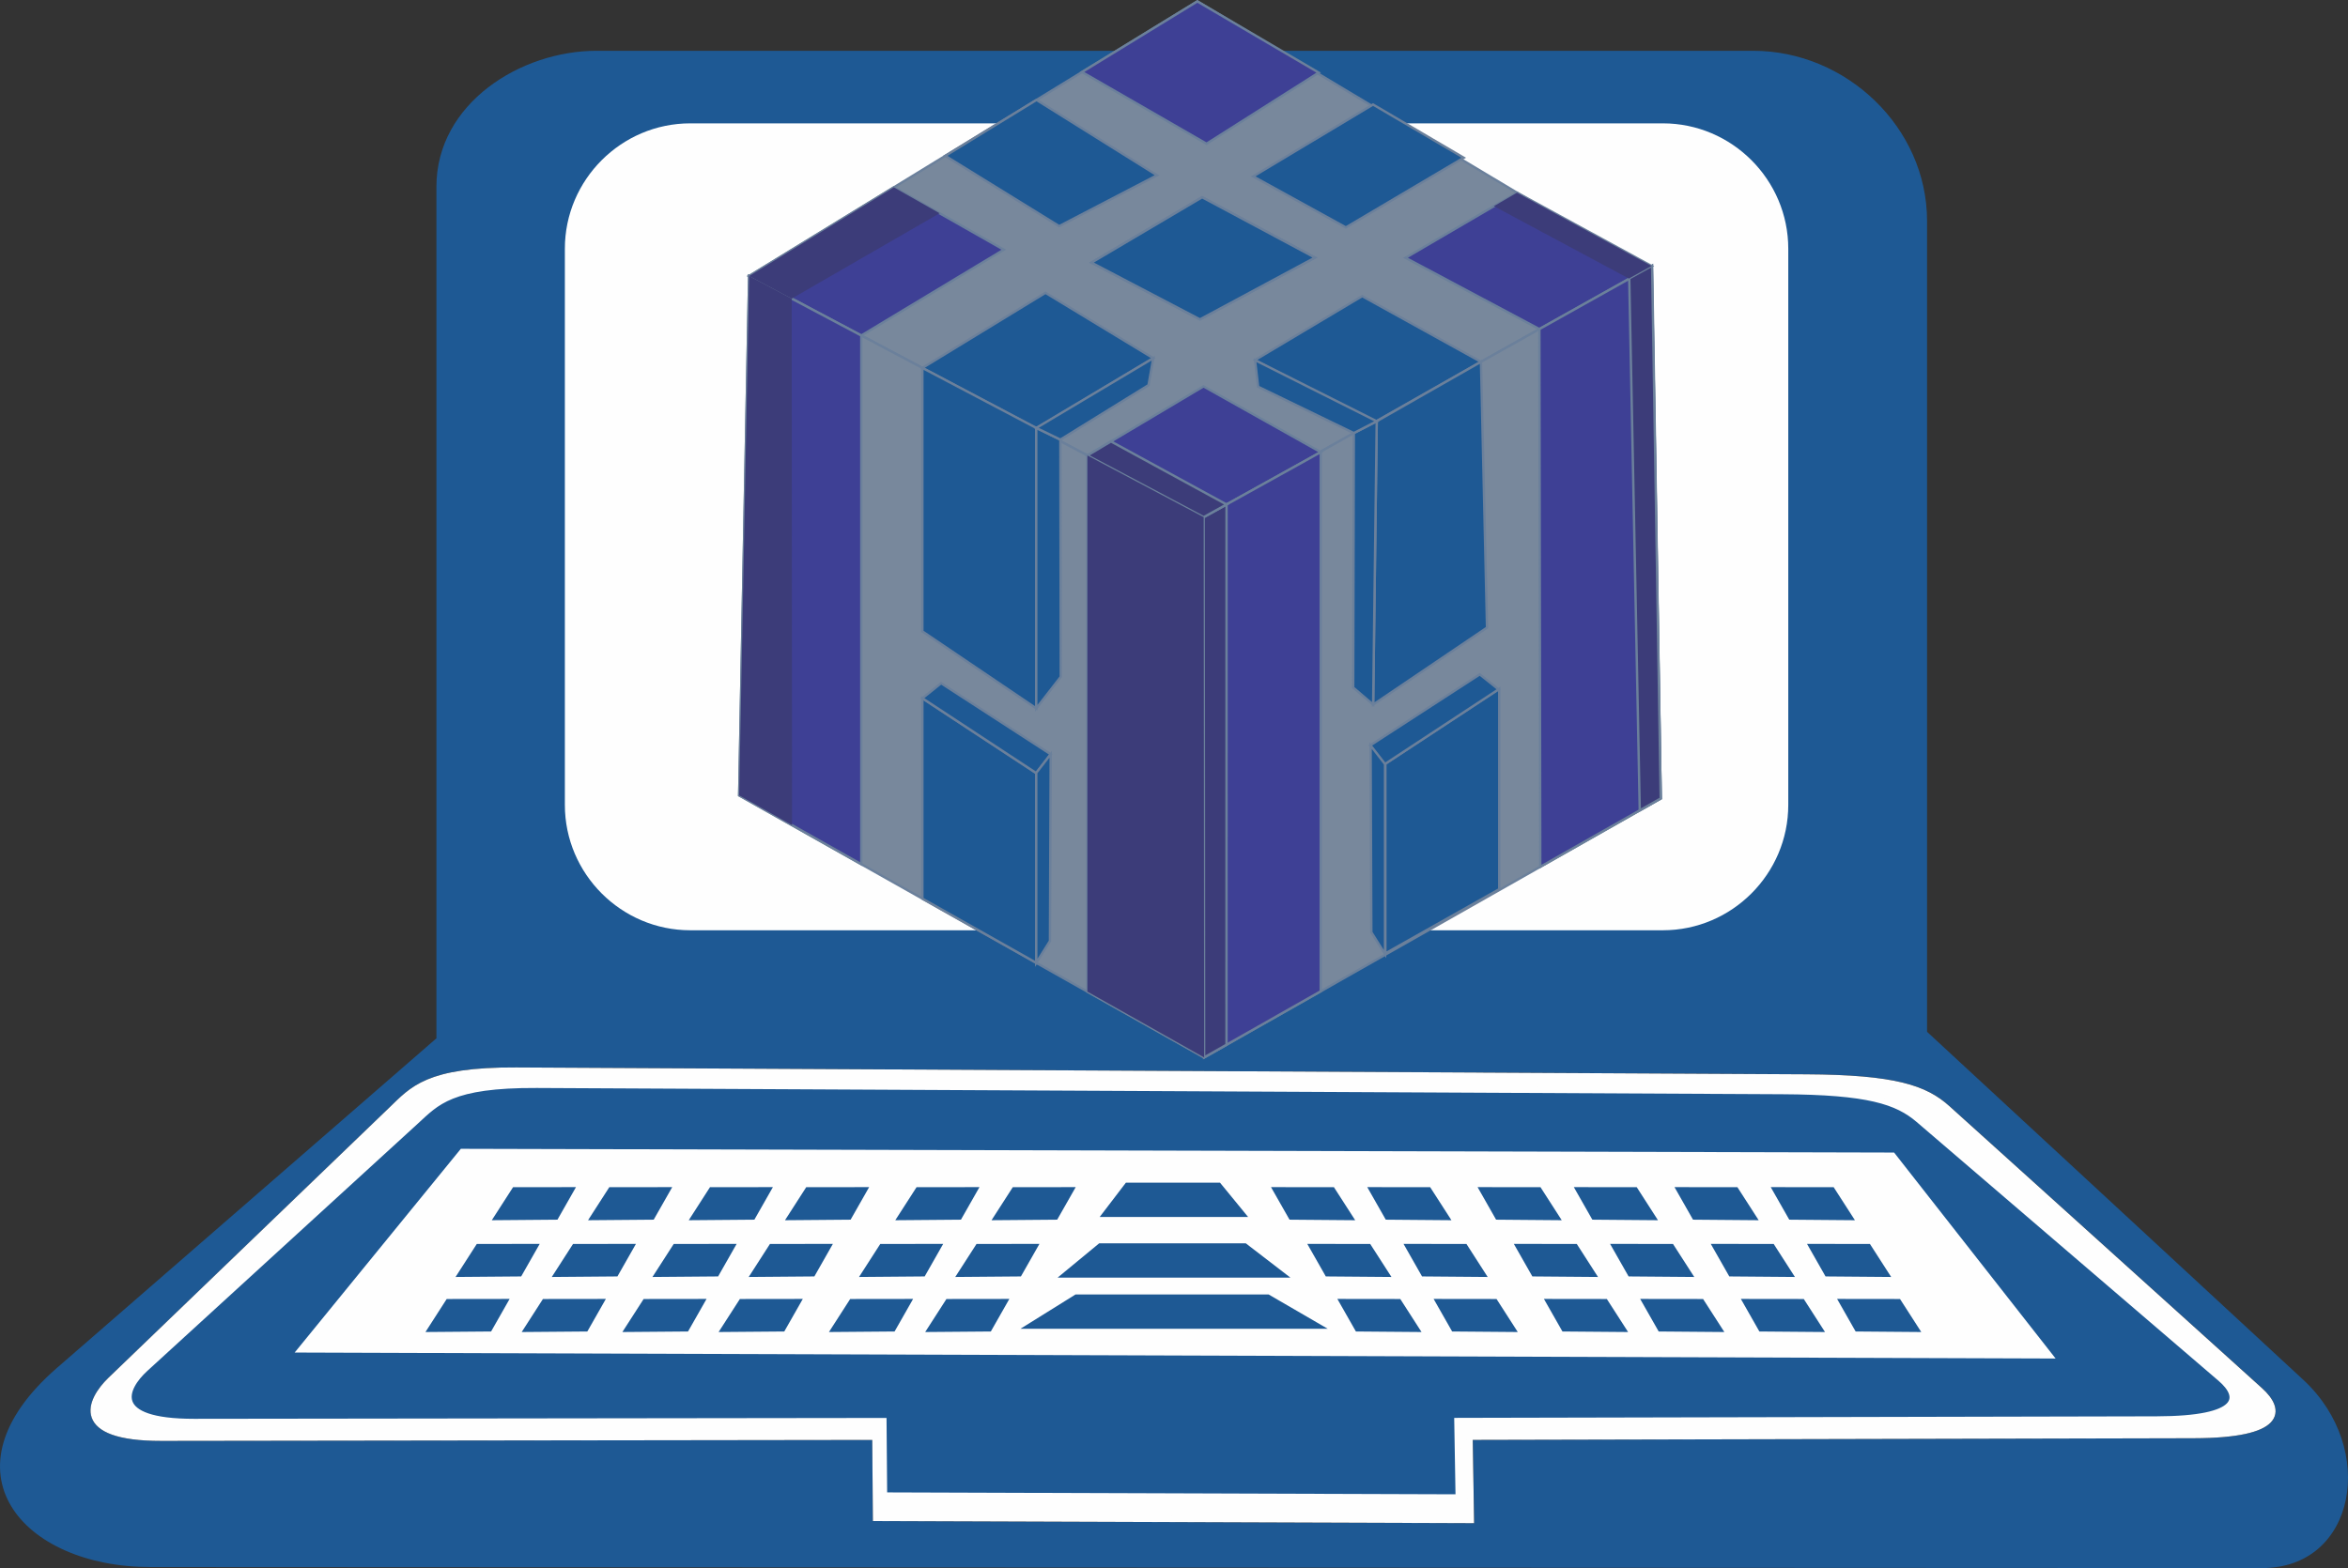 <?xml version="1.0" encoding="UTF-8"?>
<!DOCTYPE svg PUBLIC "-//W3C//DTD SVG 1.0//EN" "http://www.w3.org/TR/2001/REC-SVG-20010904/DTD/svg10.dtd">
<!-- Creator: CorelDRAW -->
<svg xmlns="http://www.w3.org/2000/svg" xml:space="preserve" width="75.669mm" height="50.549mm" version="1.0" style="shape-rendering:geometricPrecision; text-rendering:geometricPrecision; image-rendering:optimizeQuality; fill-rule:evenodd; clip-rule:evenodd"
viewBox="0 0 1028.55 687.1"
 xmlns:xlink="http://www.w3.org/1999/xlink"
 xmlns:xodm="http://www.corel.com/coreldraw/odm/2003">
 <rect x="0" y="0" width="1028.55" height="687.1" fill="#333333" stroke="none"/>
 <defs>
  <style type="text/css">
   <![CDATA[
    .str2 {stroke:#FEFEFE;stroke-width:2.72;stroke-miterlimit:22.926}
    .str0 {stroke:black;stroke-width:2.72;stroke-miterlimit:22.926}
    .str1 {stroke:#1E5994;stroke-width:2.72;stroke-miterlimit:22.926}
    .str3 {stroke:#6B809B;stroke-width:1.04;stroke-miterlimit:22.926}
    .fil2 {fill:none}
    .fil7 {fill:none;fill-rule:nonzero}
    .fil3 {fill:#FEFEFE}
    .fil1 {fill:#FEFEFE}
    .fil5 {fill:#78889C}
    .fil8 {fill:#3C3C79}
    .fil6 {fill:#3E4095}
    .fil4 {fill:#040478}
    .fil0 {fill:#1E5994}
   ]]>
  </style>
   <clipPath id="id0">
    <path d="M226.2 469.1l564.94 2.99c39.03,0.21 52.19,4.82 61.96,13.63l136.91 123.55c9.76,8.81 9.97,19.48 -29.05,19.57l-317.17 0.74 0.59 36.48 -260.64 -0.91 -0.28 -35.55 -312.66 0.42c-39.02,0.05 -31.73,-16.29 -22.25,-25.41l122.77 -118.14c9.48,-9.12 15.86,-17.58 54.89,-17.38z"/>
   </clipPath>
 </defs>
 <g id="Camada_x0020_1">
  <path class="fil0" d="M65.85 686.66l925.08 0.44c41.06,0.02 50.69,-52.26 18.04,-82.48l-164.81 -152.5 0 -355.26c0,-41.11 -35.51,-74.6 -76.11,-74.6l-506.79 0c-33.09,0 -70.09,22.96 -70.09,59.62l0 372.98 0.14 0 -166.37 144.54c-51.86,45.06 -15.29,87.24 40.91,87.26z"/>
  <path class="fil1" d="M302.37 54.05l426.06 0c30.21,0 54.93,24.72 54.93,54.93l0 243.72c0,30.21 -24.72,54.93 -54.93,54.93l-426.06 0c-30.21,0 -54.93,-24.72 -54.93,-54.93l0 -243.72c0,-30.21 24.72,-54.93 54.93,-54.93z"/>
  <g>
  </g>
  <g style="clip-path:url(#id0)">
  </g>
  <path class="fil2 str0" d="M226.2 469.1l564.94 2.99c39.03,0.21 52.19,4.82 61.96,13.63l136.91 123.55c9.76,8.81 9.97,19.48 -29.05,19.57l-317.17 0.74 0.59 36.48 -260.64 -0.91 -0.28 -35.55 -312.66 0.42c-39.02,0.05 -31.73,-16.29 -22.25,-25.41l122.77 -118.14c9.48,-9.12 15.86,-17.58 54.89,-17.38z"/>
  <polygon class="fil3" points="201.87,503.39 829.72,505.03 900.47,595.28 129.08,592.66 "/>
  <g id="_1904424571472">
   <polygon class="fil0 str1" points="225.49,521.57 249.97,521.54 243.4,533.09 217.94,533.3 "/>
   <polygon class="fil0 str1" points="209.6,546.44 234.08,546.41 227.51,557.96 202.06,558.17 "/>
   <polygon class="fil0 str1" points="196.42,570.56 220.9,570.53 214.33,582.08 188.88,582.29 "/>
   <polygon class="fil0 str1" points="267.65,521.57 292.13,521.54 285.56,533.09 260.1,533.3 "/>
   <polygon class="fil0 str1" points="251.76,546.44 276.24,546.41 269.67,557.96 244.22,558.17 "/>
   <polygon class="fil0 str1" points="238.58,570.56 263.06,570.53 256.49,582.08 231.04,582.29 "/>
   <polygon class="fil0 str1" points="311.75,521.57 336.23,521.54 329.66,533.09 304.21,533.3 "/>
   <polygon class="fil0 str1" points="295.87,546.44 320.35,546.41 313.78,557.96 288.32,558.17 "/>
   <polygon class="fil0 str1" points="282.69,570.56 307.17,570.53 300.6,582.08 275.14,582.29 "/>
   <polygon class="fil0 str1" points="353.91,521.57 378.39,521.54 371.82,533.09 346.37,533.3 "/>
   <polygon class="fil0 str1" points="338.02,546.44 362.51,546.41 355.94,557.96 330.48,558.17 "/>
   <polygon class="fil0 str1" points="324.85,570.56 349.33,570.53 342.76,582.08 317.3,582.29 "/>
   <polygon class="fil0 str1" points="402.24,521.57 426.72,521.54 420.15,533.09 394.69,533.3 "/>
   <polygon class="fil0 str1" points="386.35,546.44 410.83,546.41 404.26,557.96 378.81,558.17 "/>
   <polygon class="fil0 str1" points="373.17,570.56 397.65,570.53 391.08,582.08 365.63,582.29 "/>
   <polygon class="fil0 str1" points="444.4,521.57 468.88,521.54 462.31,533.09 436.85,533.3 "/>
   <polygon class="fil0 str1" points="428.51,546.44 452.99,546.41 446.42,557.96 420.96,558.17 "/>
   <polygon class="fil0 str1" points="415.33,570.56 439.81,570.53 433.24,582.08 407.79,582.29 "/>
  </g>
  <g id="_1904424574400">
   <polygon class="fil0 str1" points="802.5,521.57 778.02,521.54 784.59,533.09 810.05,533.3 "/>
   <polygon class="fil0 str1" points="818.39,546.44 793.91,546.41 800.48,557.96 825.93,558.17 "/>
   <polygon class="fil0 str1" points="831.57,570.56 807.09,570.53 813.66,582.08 839.11,582.29 "/>
   <polygon class="fil0 str1" points="760.34,521.57 735.86,521.54 742.43,533.09 767.89,533.3 "/>
   <polygon class="fil0 str1" points="776.23,546.44 751.75,546.41 758.32,557.96 783.77,558.17 "/>
   <polygon class="fil0 str1" points="789.41,570.56 764.93,570.53 771.5,582.08 796.95,582.29 "/>
   <polygon class="fil0 str1" points="716.24,521.57 691.76,521.54 698.33,533.09 723.78,533.3 "/>
   <polygon class="fil0 str1" points="732.12,546.44 707.64,546.41 714.21,557.96 739.67,558.17 "/>
   <polygon class="fil0 str1" points="745.3,570.56 720.82,570.53 727.39,582.08 752.85,582.29 "/>
   <polygon class="fil0 str1" points="674.08,521.57 649.6,521.54 656.17,533.09 681.62,533.3 "/>
   <polygon class="fil0 str1" points="689.97,546.44 665.48,546.41 672.05,557.96 697.51,558.17 "/>
   <polygon class="fil0 str1" points="703.14,570.56 678.66,570.53 685.23,582.08 710.69,582.29 "/>
   <polygon class="fil0 str1" points="625.75,521.57 601.27,521.54 607.84,533.09 633.3,533.3 "/>
   <polygon class="fil0 str1" points="641.64,546.44 617.16,546.41 623.73,557.96 649.18,558.17 "/>
   <polygon class="fil0 str1" points="654.82,570.56 630.34,570.53 636.91,582.08 662.36,582.29 "/>
   <polygon class="fil0 str1" points="583.59,521.57 559.11,521.54 565.68,533.09 591.14,533.3 "/>
   <polygon class="fil0 str1" points="599.48,546.44 575,546.41 581.57,557.96 607.03,558.17 "/>
   <polygon class="fil0 str1" points="612.66,570.56 588.18,570.53 594.75,582.08 620.2,582.29 "/>
  </g>
  <g id="_1904424578048">
   <polygon class="fil0 str1" points="493.88,519.58 533.78,519.58 543.87,531.9 484.47,531.9 "/>
   <polygon class="fil0 str1" points="481.99,546.16 545.26,546.16 561.27,558.47 467.08,558.47 "/>
   <polygon class="fil0 str1" points="471.52,568.58 555.37,568.58 576.58,580.89 451.76,580.89 "/>
  </g>
  <path class="fil3 str2" d="M638.95 656.14l-251.68 -0.84 -0.27 -32.62 -301.92 0.38c-37.68,0.05 -30.64,-14.95 -21.49,-23.32l118.55 -108.41c9.15,-8.37 15.32,-16.14 53.01,-15.95l410.41 2.06 135.12 0.68c37.69,0.19 50.4,4.43 59.83,12.51l132.21 113.38c9.43,8.08 9.63,17.88 -28.05,17.96l-299.1 0.66 -7.17 0.02 0.57 33.48zm6.6 -184.82l-419.36 -2.22c-39.03,-0.21 -45.41,8.26 -54.89,17.38l-122.77 118.14c-9.48,9.12 -16.77,25.46 22.25,25.41l312.66 -0.42 0.28 35.55 260.64 0.91 -0.59 -36.48 1.77 -0 315.4 -0.74c39.02,-0.09 38.81,-10.76 29.05,-19.57l-136.91 -123.55c-9.77,-8.81 -22.93,-13.43 -61.96,-13.63l-145.58 -0.77z"/>
  <path class="fil4" d="M590.54 157.65c18.42,0 33.52,14.88 33.35,33.35 -0.07,7.68 -8.69,20.35 -15.8,20.37 -44.41,0.12 -88.25,0.22 -132.74,0.11l-43.82 -0.11c-7.11,-0.02 -15.73,-12.69 -15.8,-20.37 -0.17,-18.47 14.93,-33.35 33.35,-33.35 1.92,0 3.8,0.16 5.62,0.47 -0.94,-3.08 -1.44,-6.35 -1.44,-9.74 0,-18.42 14.93,-33.35 33.35,-33.35 15.54,0 28.59,10.63 32.3,25.01 3.7,-14.38 16.76,-25.01 32.3,-25.01 18.42,0 33.35,14.93 33.35,33.35 0,3.53 -0.55,6.93 -1.57,10.13 2.43,-0.56 4.97,-0.86 7.57,-0.86z"/>
  <g id="_1904424576224">
   <polygon class="fil5 str3" points="328.17,120.95 524.5,0.61 720.83,118.14 527.27,226.61 "/>
   <polygon class="fil5 str3" points="323.79,348.52 328.17,120.95 527.27,226.61 723.57,116.61 727.49,349.87 527.47,463.34 "/>
   <polygon class="fil2 str3" points="576.03,112.88 526.6,86.43 478.12,115.08 525.65,139.95 "/>
   <polygon class="fil6 str3" points="377.3,147.02 439.71,109.41 391.58,82.08 328.17,120.95 "/>
   <polygon class="fil6 str3" points="473.99,31.57 528.53,62.98 577.66,31.82 524.5,0.61 "/>
   <polygon class="fil6 str3" points="664.52,84.43 615.69,112.97 674.34,144.19 723.56,116.61 "/>
   <polygon class="fil0 str3" points="589.56,99.65 641.19,69.12 601.46,45.8 548.95,77.3 "/>
   <polygon class="fil0 str3" points="505.19,156.95 457.97,128.3 404.05,161.22 453.94,187.7 "/>
   <polygon class="fil0 str3" points="478.12,115.08 525.65,139.95 576.03,112.88 526.6,86.43 "/>
   <polygon class="fil0 str3" points="596.71,129.76 549.74,157.76 600.08,186.16 648.75,158.54 "/>
   <polygon class="fil6 str3" points="578.55,198.12 527.21,169.3 476.33,199.58 527.27,226.61 "/>
   <polygon class="fil0 str3" points="414.08,68.29 463.98,99.09 506.84,76.8 454.05,43.79 "/>
   <polygon class="fil6 str3" points="377.3,378.68 377.3,147.02 328.17,120.95 323.8,348.52 "/>
   <g>
    <polygon class="fil0" points="404.05,161.22 404.05,276.66 453.94,310.39 453.94,187.51 "/>
    <polygon id="_1" class="fil7 str3" points="404.05,161.22 404.05,276.66 453.94,310.39 453.94,187.51 "/>
   </g>
   <polygon class="fil6 str3" points="476.33,199.58 476.33,434.51 527.47,463.34 578.55,434.36 578.55,198.12 527.27,226.61 "/>
   <polygon class="fil6 str3" points="674.34,144.19 674.72,379.81 727.49,349.87 723.57,116.61 "/>
   <line class="fil2 str3" x1="527.27" y1="226.61" x2="527.47" y2= "463.34" />
   <g>
    <polygon class="fil0" points="404.05,305.96 404.05,393.77 453.94,421.89 453.94,338.75 "/>
    <polygon id="_1_10" class="fil7 str3" points="404.05,305.96 404.05,393.77 453.94,421.89 453.94,338.75 "/>
   </g>
   <g>
    <polygon class="fil0" points="648.75,158.54 651.39,275.02 601.51,308.75 603.08,184.58 "/>
    <polygon id="_1_11" class="fil7 str3" points="648.75,158.54 651.39,275.02 601.51,308.75 603.08,184.58 "/>
   </g>
   <g>
    <polygon class="fil0" points="656.75,301.82 656.75,389.63 606.87,417.75 606.87,334.61 "/>
    <polygon id="_1_12" class="fil7 str3" points="656.75,301.82 656.75,389.63 606.87,417.75 606.87,334.61 "/>
   </g>
   <g>
    <polygon class="fil0" points="453.94,187.51 453.94,310.39 464.68,296.57 464.5,192.63 "/>
    <polygon id="_1_13" class="fil7 str3" points="453.94,187.51 453.94,310.39 464.68,296.57 464.5,192.63 "/>
   </g>
   <polygon class="fil0 str3" points="503.12,168.75 505.19,156.96 453.94,187.51 464.5,192.63 "/>
   <g>
    <polygon class="fil0" points="593.04,189.76 592.78,301.28 601.51,308.75 603.08,184.58 "/>
    <polygon id="_1_14" class="fil7 str3" points="593.04,189.76 592.78,301.28 601.51,308.75 603.08,184.58 "/>
   </g>
   <polygon class="fil0 str3" points="593.04,189.76 603.08,184.59 549.77,157.8 551.13,169.46 "/>
   <g>
    <polygon class="fil0" points="412.26,299.38 404.05,305.96 453.94,338.75 460.26,330.5 "/>
    <polygon id="_1_15" class="fil7 str3" points="412.26,299.38 404.05,305.96 453.94,338.75 460.26,330.5 "/>
   </g>
   <g>
    <polygon class="fil0" points="453.94,338.64 460.26,330.5 459.94,412.34 453.94,421.89 "/>
    <polygon id="_1_16" class="fil7 str3" points="453.94,338.64 460.26,330.5 459.94,412.34 453.94,421.89 "/>
   </g>
   <g>
    <polygon class="fil0" points="648.22,295.5 656.43,302.08 606.54,334.87 600.22,326.62 "/>
    <polygon id="_1_17" class="fil7 str3" points="648.22,295.5 656.43,302.08 606.54,334.87 600.22,326.62 "/>
   </g>
   <g>
    <polygon class="fil0" points="606.72,334.81 600.4,326.67 600.72,408.5 606.72,418.05 "/>
    <polygon id="_1_18" class="fil7 str3" points="606.72,334.81 600.4,326.67 600.72,408.5 606.72,418.05 "/>
   </g>
   <polygon class="fil8 str3" points="527.27,226.61 537.29,221.05 537.27,457.78 527.47,463.34 "/>
   <polygon class="fil8 str3" points="713.7,121.96 723.72,116.39 727.49,349.87 718.3,355.08 "/>
   <polygon class="fil8 str3" points="476.33,199.58 486.66,193.43 537.29,221.05 527.27,226.61 "/>
   <polygon class="fil8" points="527.27,226.61 476.34,199.58 476.34,434.51 527.47,463.34 "/>
   <polygon class="fil8" points="346.8,130.85 328.17,120.95 323.79,348.52 346.96,361.58 "/>
   <path class="fil8" d="M346.8 130.85l64.79 -37.4 -20.02 -11.36 -63.4 38.87 18.63 9.89zm-18.63 -9.89l18.63 9.89 -18.63 -9.89z"/>
   <polygon class="fil8" points="654.41,90.34 713.7,122.14 713.7,121.96 720.71,118.06 723.45,116.55 664.52,84.43 "/>
  </g>
 </g>
</svg>
